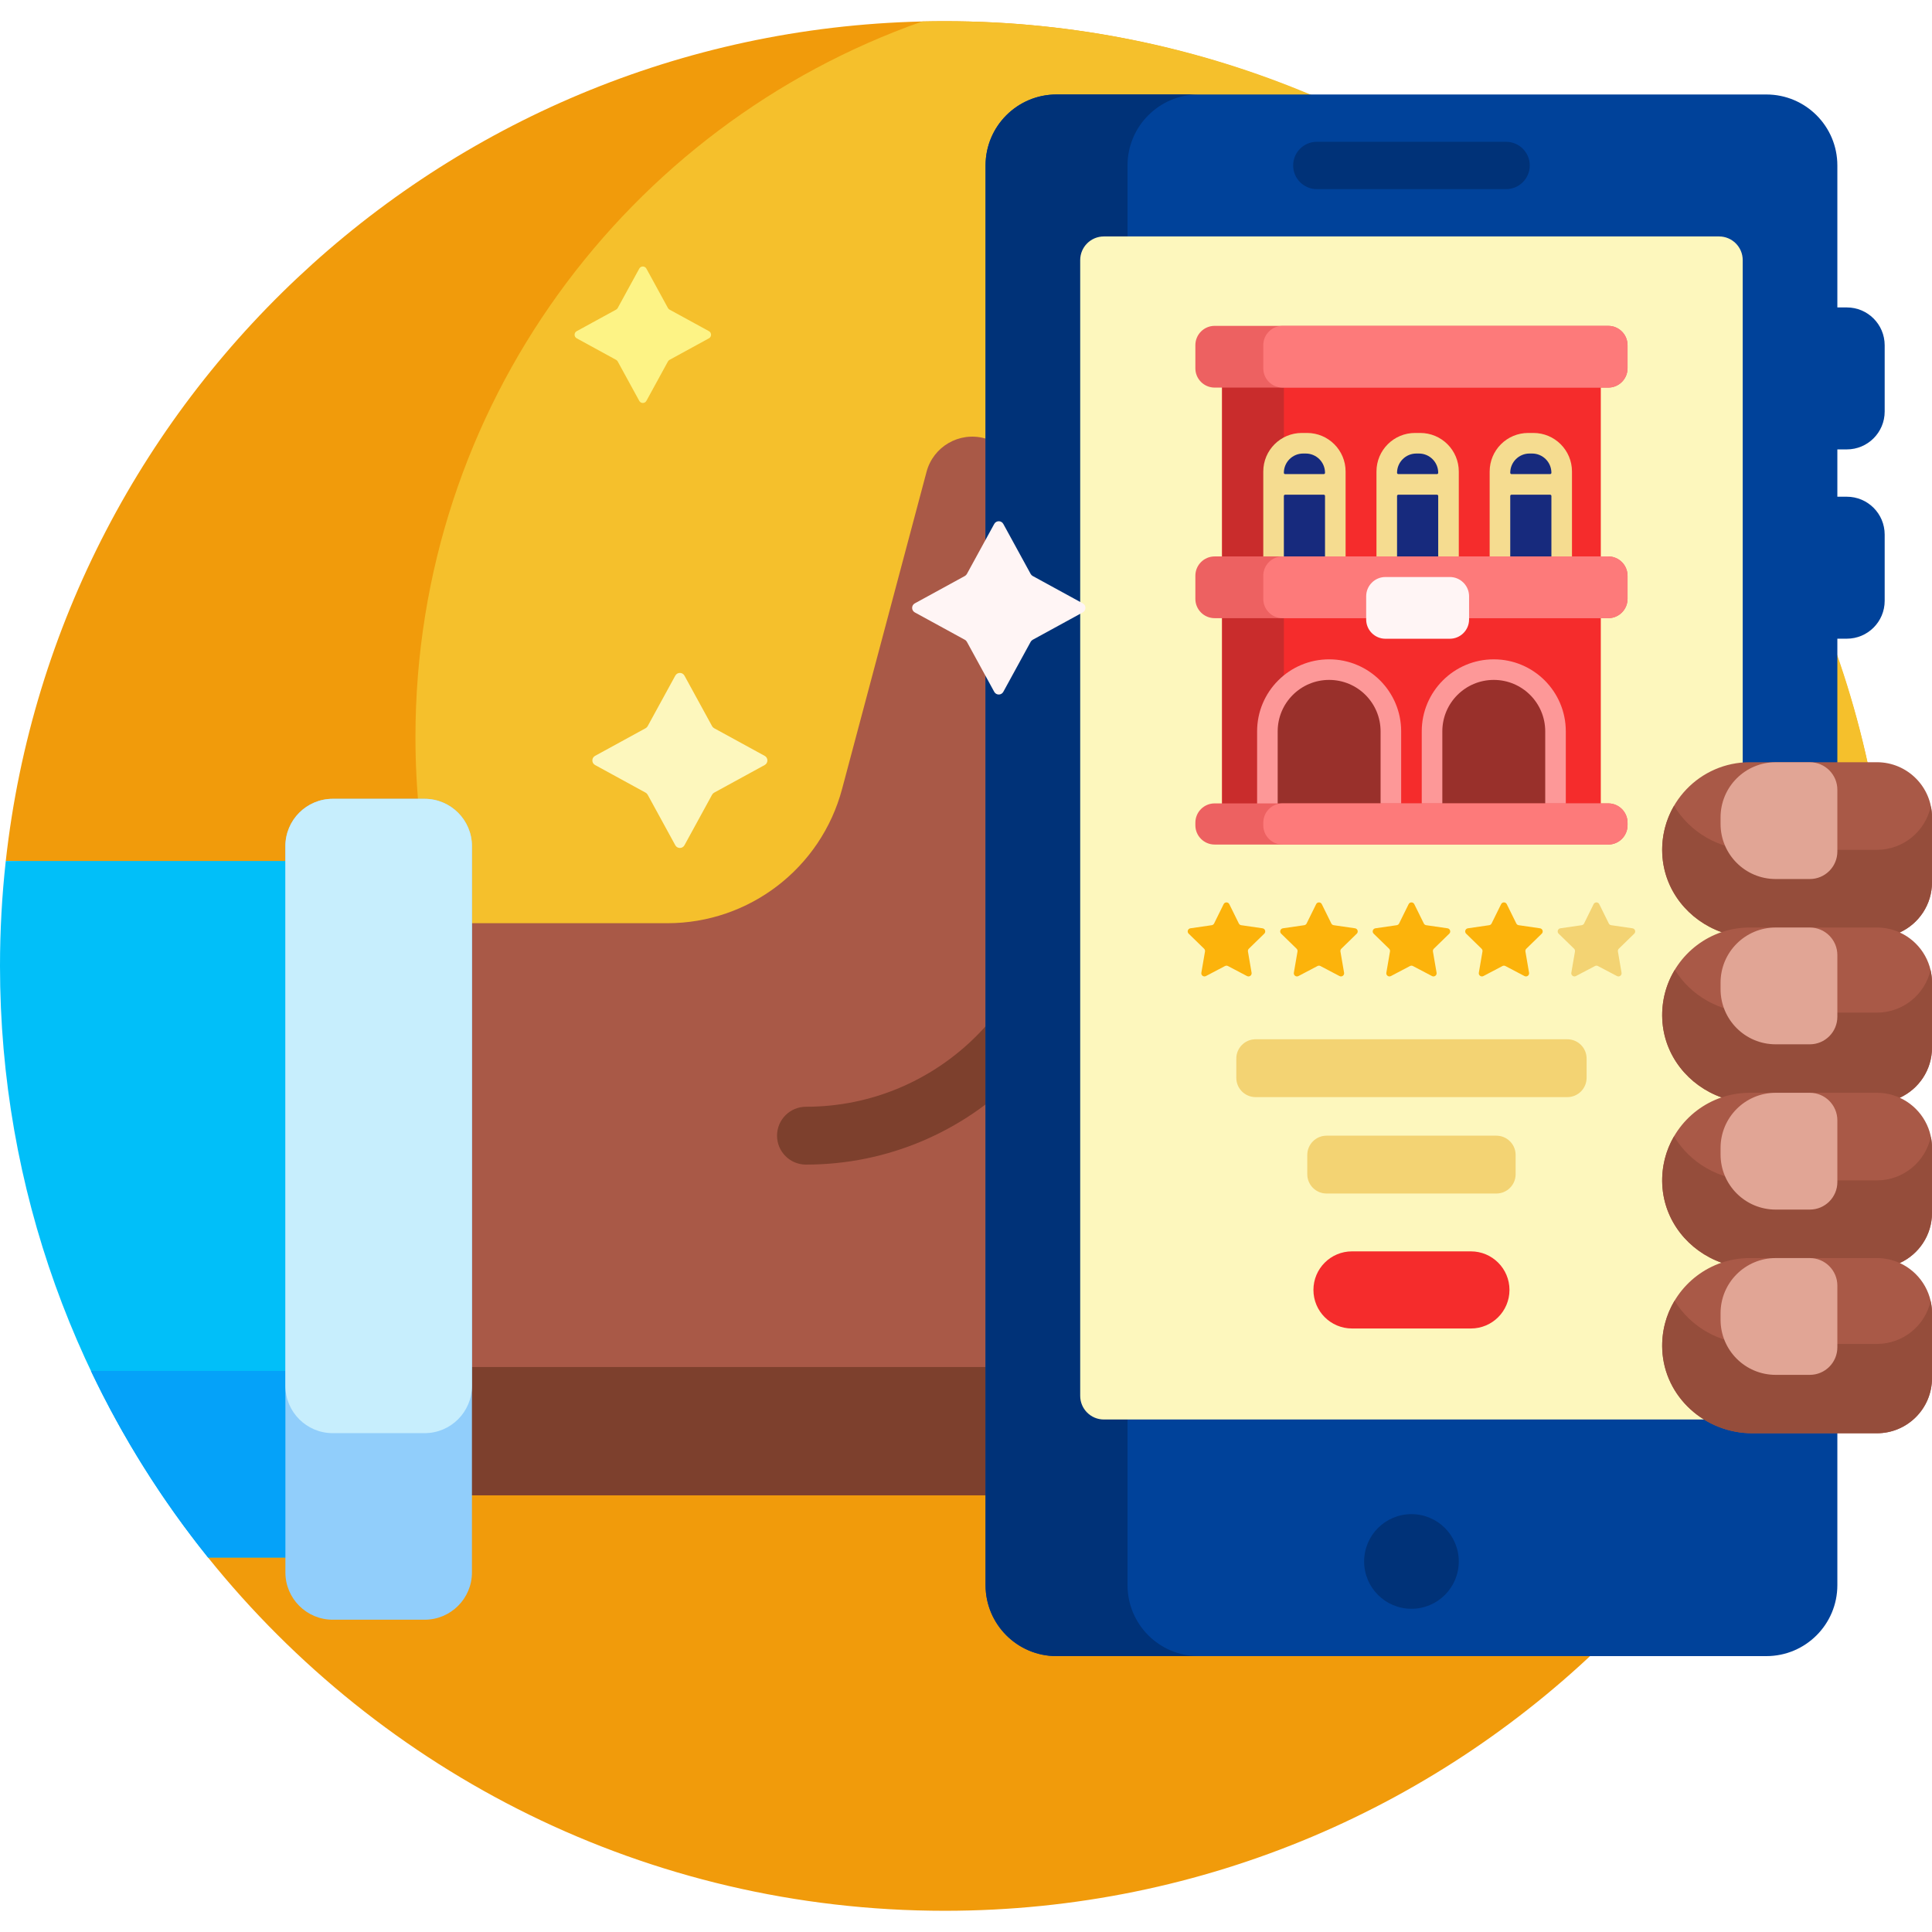 <svg id="Capa_1" enable-background="new 0 0 501 501" height="512" viewBox="0 0 501 501" width="512" xmlns="http://www.w3.org/2000/svg"><g><path d="m490 250.922c-.228 135.116-109.831 244.578-245 244.578-77.248 0-146.146-35.75-191.051-91.609v-128.161c0-28.969-23.484-52.454-52.454-52.454 13.545-122.52 117.434-217.81 243.573-217.776 135.022.037 245.159 110.4 244.932 245.422z" fill="#f19b0b"/><path d="m490 250.5c0 1.95-.023 3.895-.068 5.833-26.896 76.55-99.821 131.431-185.564 131.431-108.597 0-196.632-88.035-196.632-196.632 0-85.743 54.881-158.667 131.431-185.564 1.938-.045 3.883-.068 5.833-.068 135.31 0 245 109.69 245 245z" fill="#f5c02c"/><path d="m281.552 152.035-10.697 96.491h8.938v139.239h-48.764-133.478v-148.362h75.514c21.246 0 39.836-14.287 45.304-34.818l21.902-82.238c1.744-6.549 8.467-10.444 15.016-8.7 17.043 4.541 28.208 20.858 26.265 38.388z" fill="#a95947"/><path d="m201.5 294.5c0-4.143 3.357-7.5 7.5-7.5 34.463 0 62.5-28.037 62.5-62.5 0-4.143 3.357-7.5 7.5-7.5s7.5 3.357 7.5 7.5c0 42.733-34.767 77.5-77.5 77.5-4.143 0-7.5-3.357-7.5-7.5zm-95.242 93.265h172.742v-33.265h-172.742z" fill="#7d402d"/><path d="m106.258 239.403v148.362c0 8.906-7.22 16.126-16.126 16.126h-36.183c-33.751-41.985-53.949-95.329-53.949-153.391 0-9.202.507-18.285 1.496-27.224h88.636c8.907 0 16.126 7.221 16.126 16.127z" fill="#01bff9"/><path d="m106.258 371.639v16.126c0 8.906-7.22 16.126-16.126 16.126h-36.183c-11.906-14.81-22.125-31.034-30.366-48.379h66.549c8.907 0 16.126 7.22 16.126 16.127z" fill="#05a2f9"/><path d="m74.006 407.746v-188.325c0-6.777 5.494-12.271 12.271-12.271h23.836c6.777 0 12.271 5.494 12.271 12.271v188.325c0 6.777-5.494 12.271-12.271 12.271h-23.836c-6.777.001-12.271-5.494-12.271-12.271z" fill="#91cefb"/><path d="m74.006 359.367v-139.946c0-6.777 5.494-12.271 12.271-12.271h23.836c6.777 0 12.271 5.494 12.271 12.271v139.946c0 6.777-5.494 12.271-12.271 12.271h-23.836c-6.777.001-12.271-5.494-12.271-12.271z" fill="#c7eefd"/><path d="m476.457 116.536v12.271h2.454c5.422 0 9.817 4.395 9.817 9.817v17.18c0 5.422-4.395 9.817-9.817 9.817h-2.454v245.429c0 10.166-8.241 18.407-18.407 18.407h-184.071c-10.166 0-18.407-8.241-18.407-18.407v-368.143c0-10.166 8.241-18.407 18.407-18.407h184.071c10.166 0 18.407 8.241 18.407 18.407v36.814h2.454c5.422 0 9.817 4.395 9.817 9.817v17.18c0 5.422-4.395 9.817-9.817 9.817h-2.454z" fill="#00429a"/><path d="m310.793 429.457h-36.814c-10.166 0-18.407-8.241-18.407-18.407v-368.143c0-10.166 8.241-18.407 18.407-18.407h36.814c-10.166 0-18.407 8.241-18.407 18.407v368.143c0 10.166 8.241 18.407 18.407 18.407zm79.764-392.686h-49.086c-3.389 0-6.136 2.747-6.136 6.136s2.747 6.136 6.136 6.136h49.086c3.389 0 6.136-2.747 6.136-6.136s-2.747-6.136-6.136-6.136zm-12.271 368.143c0 6.777-5.494 12.271-12.271 12.271s-12.271-5.494-12.271-12.271 5.494-12.271 12.271-12.271 12.271 5.494 12.271 12.271z" fill="#003278"/><path d="m451.914 67.45v294.514c0 3.389-2.747 6.136-6.136 6.136h-159.528c-3.389 0-6.136-2.747-6.136-6.136v-294.514c0-3.389 2.747-6.136 6.136-6.136h159.529c3.388 0 6.135 2.747 6.135 6.136z" fill="#fdf7bd"/><path d="m316.916 213.669v-122.745h98.196v122.745z" fill="#f52c2c"/><path d="m316.916 213.669v-122.745h16.01v122.745z" fill="#c92c2c"/><path d="m338.937 154.965h-1.347c-5.523 0-10-4.477-10-10v-22.694c0-5.523 4.477-10 10-10h1.347c5.523 0 10 4.477 10 10v22.694c0 5.523-4.477 10-10 10zm68.704-10v-22.694c0-5.523-4.477-10-10-10h-1.347c-5.523 0-10 4.477-10 10v22.694c0 5.523 4.477 10 10 10h1.347c5.523 0 10-4.477 10-10zm-29.352 0v-22.694c0-5.523-4.477-10-10-10h-1.347c-5.523 0-10 4.477-10 10v22.694c0 5.523 4.477 10 10 10h1.347c5.523 0 10-4.477 10-10z" fill="#f5dc90"/><path d="m332.927 122.608c0-2.761 2.239-5 5-5h.674c2.761 0 5 2.239 5 5 0 .186-.151.336-.336.336h-10.001c-.187 0-.337-.15-.337-.336zm0 6.01v16.011c0 2.761 2.239 5 5 5h.674c2.761 0 5-2.239 5-5v-16.011c0-.186-.151-.336-.336-.336h-10.001c-.187-.001-.337.15-.337.336zm69.377-6.01c0-2.761-2.239-5-5-5h-.674c-2.761 0-5 2.239-5 5 0 .186.151.336.336.336h10.001c.187 0 .337-.15.337-.336zm-10.673 6.01v16.011c0 2.761 2.239 5 5 5h.674c2.761 0 5-2.239 5-5v-16.011c0-.186-.151-.336-.336-.336h-10.001c-.187-.001-.337.15-.337.336zm-18.679-6.01c0-2.761-2.239-5-5-5h-.674c-2.761 0-5 2.239-5 5 0 .186.151.336.336.336h10.001c.187 0 .337-.15.337-.336zm-10.673 6.01v16.011c0 2.761 2.239 5 5 5h.674c2.761 0 5-2.239 5-5v-16.011c0-.186-.151-.336-.336-.336h-10.001c-.187-.001-.337.15-.337.336z" fill="#172a7d"/><path d="m406.04 189.654v24.015h-37.357v-24.015c0-10.316 8.363-18.679 18.679-18.679s18.678 8.363 18.678 18.679zm-61.373-18.679c-10.316 0-18.679 8.363-18.679 18.679v24.015h37.357v-24.015c.001-10.316-8.362-18.679-18.678-18.679z" fill="#fd9898"/><path d="m400.703 189.654v24.015h-26.683v-24.015c0-7.369 5.973-13.342 13.342-13.342 7.368 0 13.341 5.973 13.341 13.342zm-56.036-13.342c-7.369 0-13.342 5.973-13.342 13.342v24.015h26.684v-24.015c0-7.369-5.973-13.342-13.342-13.342z" fill="#99302b"/><path d="m417.05 100.51h-102.071c-2.761 0-5-2.239-5-5v-6.01c0-2.761 2.239-5 5-5h102.071c2.761 0 5 2.239 5 5v6.01c0 2.762-2.239 5-5 5zm5 54.792v-6.01c0-2.761-2.239-5-5-5h-102.071c-2.761 0-5 2.239-5 5v6.01c0 2.761 2.239 5 5 5h102.071c2.761 0 5-2.239 5-5zm0 58.704v-.673c0-2.761-2.239-5-5-5h-102.071c-2.761 0-5 2.239-5 5v.673c0 2.761 2.239 5 5 5h102.071c2.761 0 5-2.239 5-5z" fill="#ed6161"/><path d="m417.05 100.51h-84.46c-2.761 0-5-2.239-5-5v-6.01c0-2.761 2.239-5 5-5h84.46c2.761 0 5 2.239 5 5v6.01c0 2.762-2.239 5-5 5zm5 54.792v-6.01c0-2.761-2.239-5-5-5h-84.46c-2.761 0-5 2.239-5 5v6.01c0 2.761 2.239 5 5 5h84.46c2.761 0 5-2.239 5-5zm0 58.704v-.673c0-2.761-2.239-5-5-5h-84.46c-2.761 0-5 2.239-5 5v.673c0 2.761 2.239 5 5 5h84.46c2.761 0 5-2.239 5-5z" fill="#fd7a7a"/><path d="m375.957 165.638h-16.684c-2.761 0-5-2.239-5-5v-6.01c0-2.761 2.239-5 5-5h16.684c2.761 0 5 2.239 5 5v6.01c0 2.762-2.238 5-5 5z" fill="#fff5f5"/><path d="m492.641 241.805c4.932 2.252 8.359 7.227 8.359 13.002v16.855c0 5.775-3.427 10.75-8.359 13.002 4.932 2.252 8.359 7.227 8.359 13.002v16.855c0 5.775-3.427 10.75-8.359 13.002 4.931 2.252 8.359 7.227 8.359 13.002v16.855c0 7.89-6.396 14.287-14.287 14.287h-32.328c-12.23 0-22.754-9.398-23.331-21.616-.493-10.461 6.096-19.459 15.384-22.612-8.538-3.031-14.938-10.795-15.384-20.248-.493-10.461 6.096-19.459 15.384-22.612-8.538-3.031-14.938-10.795-15.384-20.248-.493-10.461 6.096-19.459 15.384-22.612-8.538-3.03-14.938-10.795-15.384-20.247-.615-13.043 9.779-23.813 22.688-23.813h32.97c7.89 0 14.287 6.396 14.287 14.287v16.855c.001 5.777-3.426 10.752-8.358 13.004z" fill="#a95947"/><path d="m327.85 242.117-4.002 3.901c-.193.188-.281.458-.235.723l.945 5.508c.114.667-.586 1.176-1.186.861l-4.947-2.601c-.238-.125-.522-.125-.76 0l-4.947 2.601c-.599.315-1.3-.194-1.186-.861l.945-5.508c.045-.265-.042-.535-.235-.723l-4.002-3.901c-.485-.473-.218-1.296.453-1.394l5.53-.804c.266-.039.496-.206.615-.447l2.473-5.011c.3-.607 1.166-.607 1.466 0l2.473 5.011c.119.241.349.408.615.447l5.53.804c.672.097.939.921.455 1.394zm23.531-1.394-5.53-.804c-.266-.039-.496-.206-.615-.447l-2.473-5.011c-.3-.607-1.166-.607-1.465 0l-2.473 5.011c-.119.241-.349.408-.615.447l-5.53.804c-.67.097-.938.921-.453 1.394l4.002 3.901c.193.188.281.458.235.723l-.945 5.508c-.115.667.586 1.176 1.186.861l4.946-2.601c.238-.125.522-.125.761 0l4.946 2.601c.6.315 1.3-.194 1.186-.861l-.945-5.508c-.046-.265.042-.535.235-.723l4.002-3.901c.483-.473.216-1.297-.455-1.394zm23.985 0-5.53-.804c-.266-.039-.496-.206-.615-.447l-2.473-5.011c-.3-.607-1.166-.607-1.466 0l-2.473 5.011c-.119.241-.349.408-.615.447l-5.53.804c-.67.097-.938.921-.453 1.394l4.002 3.901c.193.188.281.458.235.723l-.945 5.508c-.115.667.586 1.176 1.186.861l4.947-2.601c.238-.125.522-.125.76 0l4.947 2.601c.599.315 1.3-.194 1.186-.861l-.945-5.508c-.045-.265.042-.535.235-.723l4.002-3.901c.483-.473.215-1.297-.455-1.394zm24.437 1.394c.485-.473.217-1.296-.453-1.394l-5.531-.804c-.266-.039-.496-.206-.615-.447l-2.473-5.011c-.3-.607-1.166-.607-1.465 0l-2.473 5.011c-.119.241-.349.408-.615.447l-5.531.804c-.67.097-.938.921-.453 1.394l4.002 3.901c.192.188.28.458.235.723l-.945 5.508c-.115.667.586 1.176 1.186.861l4.947-2.601c.238-.125.522-.125.76 0l4.947 2.601c.599.315 1.3-.194 1.186-.861l-.945-5.508c-.045-.265.042-.535.235-.723z" fill="#fcb30b"/><path d="m414.716 234.461 2.473 5.011c.119.241.349.408.615.447l5.53.804c.67.097.938.921.453 1.394l-4.002 3.901c-.193.188-.28.458-.235.723l.945 5.508c.114.667-.586 1.176-1.186.861l-4.946-2.601c-.238-.125-.522-.125-.76 0l-4.946 2.601c-.599.315-1.3-.194-1.186-.861l.945-5.508c.045-.265-.042-.536-.235-.723l-4.002-3.901c-.485-.473-.217-1.296.453-1.394l5.53-.804c.266-.039.496-.206.615-.447l2.473-5.011c.3-.607 1.166-.607 1.466 0zm-89.121 50.039h80.838c2.761 0 5-2.239 5-5v-5c0-2.761-2.239-5-5-5h-80.838c-2.761 0-5 2.239-5 5v5c0 2.761 2.239 5 5 5zm18.405 25h44.029c2.761 0 5-2.239 5-5v-5c0-2.761-2.239-5-5-5h-44.029c-2.761 0-5 2.239-5 5v5c0 2.761 2.239 5 5 5z" fill="#f3d373"/><path d="m340.595 334.5c0-5.523 4.477-10 10-10h30.838c5.523 0 10 4.477 10 10 0 5.523-4.477 10-10 10h-30.838c-5.522 0-10-4.477-10-10z" fill="#f52c2c"/><path d="m500.651 337.372c.229 1.015.349 2.07.349 3.154v16.855c0 7.89-6.396 14.287-14.287 14.287h-32.328c-12.23 0-22.754-9.398-23.331-21.616-.22-4.674.973-9.057 3.19-12.756 4.114 6.759 11.723 11.21 20.141 11.21h32.328c6.808 0 12.502-4.76 13.938-11.134zm-13.938-116.997h-32.328c-8.509 0-16.192-4.549-20.274-11.432-2.131 3.651-3.272 7.951-3.057 12.531.446 9.452 6.846 17.217 15.384 20.247 2.292-.778 4.749-1.2 7.304-1.2h32.97c2.115 0 4.122.46 5.928 1.284 4.932-2.252 8.359-7.227 8.359-13.002v-16.855c0-1.004-.104-1.984-.301-2.93-1.35 6.485-7.098 11.357-13.985 11.357zm13.986 74.362c-1.352 6.485-7.1 11.357-13.986 11.357h-32.328c-8.509 0-16.192-4.549-20.274-11.432-2.131 3.651-3.272 7.951-3.057 12.531.446 9.452 6.846 17.217 15.384 20.248 2.292-.778 4.749-1.201 7.304-1.201h32.97c2.115 0 4.122.46 5.928 1.284 4.931-2.252 8.359-7.227 8.359-13.002v-16.855c.001-1.005-.103-1.984-.3-2.93zm-13.986-32.145h-32.328c-8.377 0-15.954-4.41-20.081-11.114-2.254 3.72-3.472 8.139-3.249 12.854.446 9.452 6.846 17.217 15.384 20.248 2.292-.778 4.749-1.201 7.304-1.201h32.97c2.115 0 4.122.46 5.928 1.284 4.932-2.252 8.359-7.227 8.359-13.002v-16.855c0-1.118-.129-2.207-.372-3.25-1.471 6.324-7.143 11.036-13.915 11.036z" fill="#954d3b"/><path d="m476.457 290.523v15.999c0 3.945-3.198 7.143-7.143 7.143h-8.855c-7.89 0-14.287-6.396-14.287-14.286v-1.712c0-7.89 6.396-14.287 14.287-14.287h8.855c3.945 0 7.143 3.198 7.143 7.143zm-7.143 35.716h-8.855c-7.89 0-14.287 6.396-14.287 14.287v1.712c0 7.89 6.396 14.286 14.287 14.286h8.855c3.945 0 7.143-3.198 7.143-7.143v-15.999c0-3.944-3.198-7.143-7.143-7.143zm0-85.718h-8.855c-7.89 0-14.287 6.396-14.287 14.287v1.712c0 7.89 6.396 14.287 14.287 14.287h8.855c3.945 0 7.143-3.198 7.143-7.143v-15.999c0-3.946-3.198-7.144-7.143-7.144zm0-42.86h-8.855c-7.89 0-14.287 6.396-14.287 14.286v1.712c0 7.89 6.396 14.287 14.287 14.287h8.855c3.945 0 7.143-3.198 7.143-7.143v-15.999c0-3.945-3.198-7.143-7.143-7.143z" fill="#e1a595"/><path d="m260.175 135.863 7.093 12.97c.123.225.308.41.533.533l12.97 7.093c.929.508.929 1.843 0 2.351l-12.97 7.093c-.225.123-.41.308-.533.533l-7.093 12.97c-.508.929-1.843.929-2.351 0l-7.093-12.97c-.123-.225-.308-.41-.533-.533l-12.97-7.093c-.929-.508-.929-1.843 0-2.351l12.97-7.093c.225-.123.41-.308.533-.533l7.093-12.97c.509-.93 1.843-.93 2.351 0z" fill="#fff5f5"/><path d="m177.491 175.204 7.165 13.101c.124.227.311.414.538.538l13.101 7.165c.939.513.939 1.861 0 2.375l-13.101 7.165c-.227.124-.414.311-.538.538l-7.165 13.101c-.513.939-1.861.939-2.375 0l-7.165-13.101c-.124-.227-.311-.414-.538-.538l-13.101-7.165c-.939-.513-.939-1.861 0-2.375l13.101-7.165c.227-.124.414-.311.538-.538l7.165-13.101c.514-.939 1.862-.939 2.375 0z" fill="#fdf7bd"/><path d="m167.622 69.657 5.587 10.215c.097.177.242.323.419.419l10.215 5.587c.732.4.732 1.451 0 1.851l-10.215 5.587c-.177.097-.323.242-.419.419l-5.587 10.215c-.4.732-1.451.732-1.851 0l-5.587-10.215c-.097-.177-.242-.323-.419-.419l-10.215-5.587c-.732-.4-.732-1.451 0-1.851l10.215-5.587c.177-.097.323-.242.419-.419l5.587-10.215c.399-.732 1.45-.732 1.851 0z" fill="#fdf385"/></g></svg>